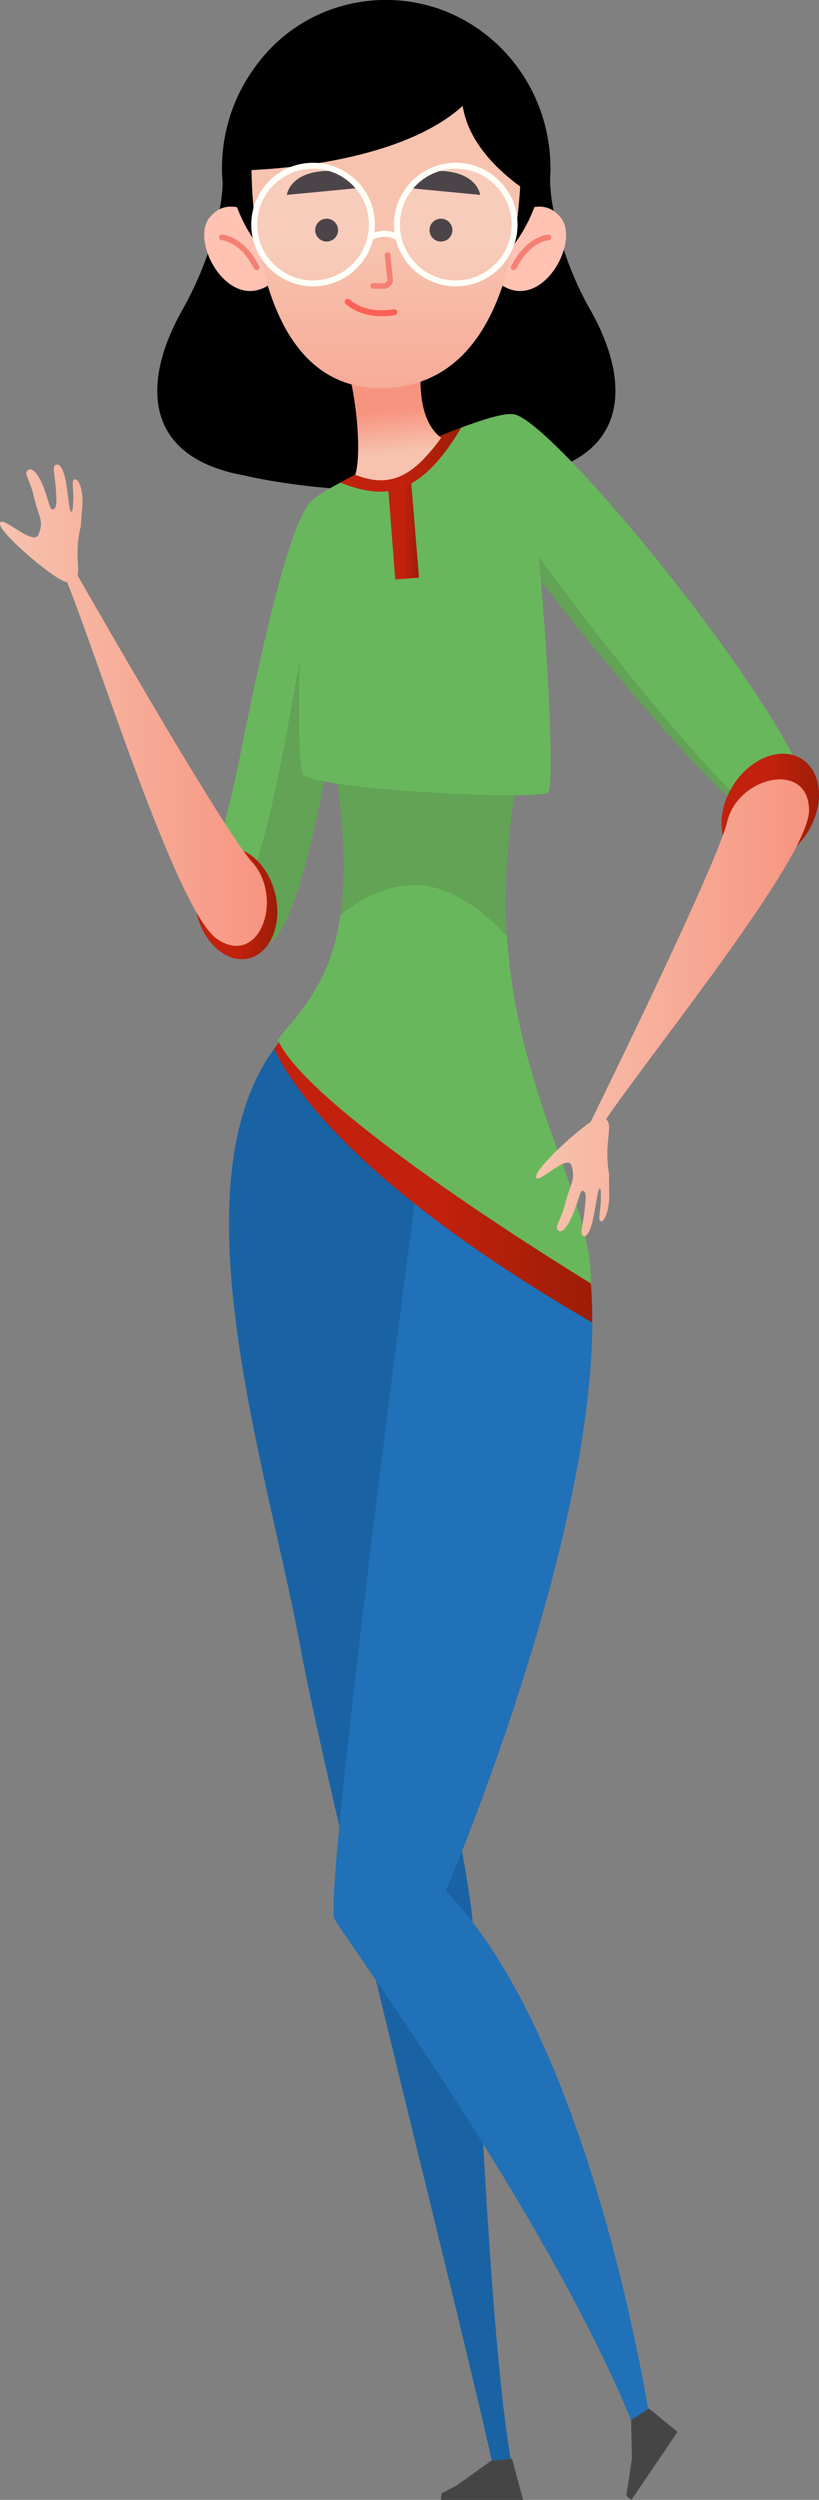 <svg width="202" height="616" viewBox="0 0 202 616" fill="none" xmlns="http://www.w3.org/2000/svg">
<rect x="0" y="0" width="202" height="616" fill="#808080" stroke="none"/>
<g clip-path="url(#clip0_203_4094)">
<path d="M145.586 76.361C138.062 63.081 135.548 49.469 135.686 44.003C135.714 43.559 135.723 43.116 135.733 42.673C135.77 41.916 135.816 41.5 135.816 41.5H135.76C135.76 18.58 117.625 0 95.255 0C72.886 0 54.75 18.58 54.75 41.5C54.75 42.664 54.805 43.809 54.898 44.954C54.934 50.929 52.097 63.792 44.979 76.361C36.124 91.995 35.181 108.497 52.762 115.146C52.762 115.146 52.855 115.183 52.975 115.219C54.63 115.829 56.432 116.365 58.419 116.799C58.882 116.9 59.334 116.974 59.787 117.057C71.647 119.846 101.005 124.011 128.828 117.399C129.928 117.233 131.028 117.039 132.155 116.789C135.271 116.115 137.951 115.192 140.262 114.084C140.281 114.084 140.299 114.074 140.318 114.065C155.283 106.835 154.007 91.191 145.596 76.342L145.586 76.361Z" fill="black"/>
<path d="M199.726 201.304C197.591 205.044 189.956 205.552 182.625 199.199C168.464 186.935 139.486 149.341 133.181 140.448C123.624 126.947 116.654 102.291 126.35 102.042C136.047 101.792 206.594 189.262 199.726 201.304Z" fill="#69B75C"/>
<path d="M184.419 198.755C170.257 186.492 141.279 148.898 134.975 140.005C126.129 127.492 122.838 128.194 132.368 141.658C138.663 150.551 168.455 186.935 182.616 199.208C188.005 203.871 193.551 204.822 196.962 203.52C193.57 203.973 188.939 202.671 184.419 198.755Z" fill="#62A355"/>
<path d="M54.815 233.376C58.679 236.238 66.508 236.017 70.714 226.487C77.73 210.594 82.157 179.492 83.849 170.119C86.548 155.131 86.548 119.763 77.554 123.06C72.378 124.953 64.881 157.495 59.021 187.212C54.695 209.163 46.718 227.373 54.824 233.366L54.815 233.376Z" fill="#69B75C"/>
<path d="M80.891 123.891C81.436 134.695 76.38 148.372 73.413 165.492C67.996 196.807 62.524 223.255 56.395 222.193C54.602 221.888 53.289 219.404 52.458 215.267C50.748 223.809 50.6 230.254 54.806 233.376C58.669 236.238 66.499 236.017 70.704 226.487C77.72 210.594 82.148 179.492 83.84 170.119C86.15 157.292 86.483 129.552 80.882 123.891H80.891Z" fill="#62A355"/>
<path d="M198.108 206.632C202.998 200.26 203.312 191.839 198.82 187.822C194.318 183.805 186.72 185.707 181.83 192.069C176.94 198.441 176.626 206.863 181.118 210.88C185.62 214.897 193.227 212.995 198.108 206.623V206.632Z" fill="url(#paint0_linear_203_4094)"/>
<path d="M67.922 220.447C66.221 212.986 60.481 207.916 55.11 209.144C49.74 210.372 46.763 217.409 48.464 224.88C50.165 232.341 55.905 237.402 61.276 236.183C66.646 234.955 69.623 227.918 67.922 220.456V220.447Z" fill="url(#paint1_linear_203_4094)"/>
<path d="M62.209 212.459C55.35 204.813 26.76 155.113 19.125 141.778C19.689 139.746 18.339 135.933 19.938 129.635C19.994 128.434 20.169 126.541 20.308 124.666C20.567 121.37 19.633 117.898 18.441 118.11C17.461 118.295 18.237 120.834 18.089 123.226C17.96 125.341 17.978 126.042 17.535 126.098C17.22 126.153 16.952 123.475 16.536 120.511C16.037 116.669 15.141 114.222 13.902 114.49C12.663 114.73 13.625 117.168 13.791 120.733C13.948 123.854 14.161 125.184 12.959 125.553C12.368 125.747 12.062 123.697 10.99 120.696C9.715 117.15 8.106 115.201 7.071 115.737C5.564 116.549 7.284 117.759 8.291 122.118C9.576 127.668 10.87 128.074 9.548 131.629C8.291 134.991 -0.315 126.061 0.009 129.219C0.286 131.648 13.588 143.08 16.573 143.486C24.606 163.433 43.685 224.649 53.529 231.372C64.011 238.528 70.14 221.297 62.209 212.459Z" fill="url(#paint2_linear_203_4094)"/>
<path d="M116.552 473.474C115.951 463.464 106.347 416.922 106.347 416.922L114.546 289.171L70.954 254.329C40.958 286.724 65.555 359.778 73.948 405.138C82.351 450.498 118.355 589.525 122.551 612.5H127.358C120.758 587.761 117.153 483.484 116.561 473.474H116.552Z" fill="#1963A4"/>
<path d="M82.351 472.532C82.601 474.314 135.474 545.651 156.623 598.704L160.413 597.014C160.413 597.014 146.391 503.255 109.943 465.939C109.943 465.939 150.615 371.358 145.67 315.609C145.67 315.609 105.063 278.182 104.619 279.53C104.166 280.878 80.549 459.493 82.351 472.532Z" fill="#2071B7"/>
<path d="M146.076 325.887C146.076 322.35 145.965 318.906 145.679 315.609C145.679 315.609 105.072 278.182 104.628 279.53C104.6 279.595 104.526 280.13 104.388 281.054L72.377 255.474L70.871 254.43C69.697 255.705 68.633 257.062 67.626 258.457C72.201 268.218 88.627 292.606 146.076 325.887Z" fill="url(#paint3_linear_203_4094)"/>
<path d="M145.735 316.256C146.188 288.386 114.907 257.33 127.506 185.393L82.509 180.443C82.509 180.443 89.062 218.148 80.706 237.993C76.352 248.336 70.058 253.581 68.551 256.277C76.5 274.257 145.735 316.246 145.735 316.246V316.256Z" fill="#69B75C"/>
<path d="M83.922 225.619C89.542 220.798 95.819 218.092 102.446 218.092C109.86 218.092 117.698 222.83 124.982 230.642C123.993 217.566 125.592 202.089 128.615 184.82L80.918 180.028C80.918 180.028 86.862 205.598 83.913 225.628L83.922 225.619Z" fill="#62A355"/>
<path d="M74.642 190.74C76.805 194.48 132.451 197.315 135.15 195.292C137.849 193.27 131.776 104.701 127.053 102.226C122.329 99.752 78.579 120.169 76.555 123.761C74.531 127.354 72.599 187.194 74.642 190.74Z" fill="#69B75C"/>
<path d="M101.319 117.602L95.689 119.634L97.492 142.785L103.343 142.332L101.319 117.602Z" fill="url(#paint4_linear_203_4094)"/>
<path d="M113.78 105.357C104.185 108.94 91.734 114.693 83.923 118.923C94.128 122.847 103.039 123.401 113.78 105.357Z" fill="url(#paint5_linear_203_4094)"/>
<path d="M108.816 107.896C98.694 100.26 106.717 74.892 106.717 74.892L81.741 79.389C88.045 91.754 89.413 111.812 87.611 116.983C96.817 120.659 102.327 116.679 108.816 107.896Z" fill="url(#paint6_linear_203_4094)"/>
<path d="M129.022 616H108.751L108.89 614.384L112.559 612.482L121.119 606.378L126.295 605.851L129.022 616Z" fill="#454545"/>
<path d="M167.105 599.23L155.745 616L154.479 614.984L155.847 605.851L155.662 596.321L160.043 593.477L167.105 599.23Z" fill="#454545"/>
<path d="M150.217 289.272C148.858 281.321 151.437 277.286 149.45 275.799C161.226 258.577 199.633 211.213 199.541 199.651C199.439 187.295 182.061 191.275 179.381 202.421C176.949 212.515 150.633 266.352 145.688 276.446C141.121 279.53 132.571 287.666 132.257 289.688C131.785 292.883 140.04 283.852 140.983 287.25C141.981 290.833 140.789 291.249 139.31 296.863C138.154 301.277 136.537 302.487 137.849 303.318C138.755 303.863 140.317 301.887 141.657 298.313C142.794 295.275 143.192 293.206 143.71 293.4C144.773 293.77 144.504 295.127 144.181 298.276C143.82 301.887 142.822 304.343 143.922 304.592C145.031 304.86 145.974 302.376 146.64 298.507C147.185 295.515 147.583 292.8 147.86 292.855C148.257 292.911 148.202 293.622 148.193 295.755C148.193 298.174 147.352 300.742 148.22 300.926C149.274 301.139 150.309 297.639 150.272 294.305C150.254 292.412 150.199 290.501 150.217 289.282V289.272Z" fill="url(#paint7_linear_203_4094)"/>
<path d="M62.21 52.766C62.21 52.766 56.137 48.047 51.654 53.653C46.745 59.785 56.737 77.672 67.044 69.702L62.21 52.766Z" fill="#FFC2B3"/>
<path d="M63.3 66.581C63.05 66.581 62.801 66.443 62.681 66.203C59.242 59.517 54.861 59.203 54.676 59.194C54.297 59.175 54.001 58.852 54.019 58.464C54.038 58.085 54.334 57.771 54.74 57.808C54.953 57.808 60.083 58.122 63.919 65.575C64.095 65.916 63.956 66.332 63.623 66.507C63.522 66.563 63.411 66.581 63.309 66.581H63.3Z" fill="#F48073"/>
<path d="M127.774 52.766C127.774 52.766 133.847 48.047 138.33 53.653C143.238 59.785 133.246 77.672 122.939 69.702L127.774 52.766Z" fill="#FFC2B3"/>
<path d="M126.683 66.581C126.572 66.581 126.471 66.553 126.369 66.507C126.027 66.332 125.898 65.916 126.073 65.575C129.9 58.122 135.03 57.818 135.252 57.808C135.594 57.79 135.955 58.085 135.973 58.473C135.992 58.852 135.696 59.175 135.317 59.194C135.123 59.203 130.741 59.526 127.312 66.203C127.192 66.443 126.942 66.581 126.693 66.581H126.683Z" fill="#F48073"/>
<path d="M95.126 76.037C116.68 76.037 134.152 59.016 134.152 38.019C134.152 17.021 116.68 0 95.126 0C73.572 0 56.1 17.021 56.1 38.019C56.1 59.016 73.572 76.037 95.126 76.037Z" fill="black"/>
<path d="M62.145 33.771C62.145 33.771 58.032 95.633 93.786 95.633C132.452 95.633 128.394 33.771 128.394 33.771C128.394 33.771 128.172 7.332 94.969 7.332C64.53 7.332 62.145 33.771 62.145 33.771Z" fill="url(#paint8_linear_203_4094)"/>
<path d="M116.959 12.171C116.959 12.171 103.935 30.105 131.278 48.029C131.278 48.029 131.768 18.257 116.959 12.171Z" fill="black"/>
<path d="M94.682 71.152H92.038C91.659 71.152 91.345 70.838 91.345 70.46C91.345 70.081 91.659 69.767 92.038 69.767H94.682C94.922 69.767 95.144 69.665 95.301 69.49C95.458 69.315 95.532 69.084 95.514 68.844L94.894 62.934C94.857 62.555 95.135 62.213 95.514 62.176C95.893 62.139 96.235 62.416 96.272 62.795L96.891 68.705C96.956 69.333 96.752 69.961 96.327 70.423C95.902 70.894 95.301 71.162 94.672 71.162L94.682 71.152Z" fill="#F48073"/>
<path d="M83.306 57.345C83.662 55.831 82.722 54.315 81.206 53.959C79.69 53.604 78.173 54.543 77.817 56.057C77.46 57.571 78.401 59.087 79.916 59.443C81.432 59.799 82.95 58.86 83.306 57.345Z" fill="#2B232A"/>
<path d="M111.555 57.028C111.734 55.482 110.626 54.084 109.079 53.905C107.533 53.726 106.133 54.833 105.954 56.378C105.774 57.923 106.883 59.321 108.429 59.501C109.976 59.68 111.375 58.573 111.555 57.028Z" fill="#2B232A"/>
<path d="M70.741 48.029L88.489 46.321C88.489 46.321 86.797 41.417 79.144 42.211C71.314 43.024 70.751 48.02 70.751 48.02L70.741 48.029Z" fill="#2B232A"/>
<path d="M118.438 48.029L100.69 46.321C100.69 46.321 102.382 41.417 110.036 42.211C117.865 43.024 118.429 48.02 118.429 48.02L118.438 48.029Z" fill="#2B232A"/>
<path d="M94.155 77.921C88.313 77.921 85.383 75.012 85.245 74.865C84.958 74.578 84.967 74.117 85.254 73.84C85.54 73.562 86.002 73.562 86.28 73.84C86.428 73.987 89.94 77.413 97.132 76.204C97.529 76.139 97.908 76.407 97.973 76.804C98.038 77.201 97.77 77.579 97.372 77.644C96.217 77.838 95.135 77.921 94.146 77.921H94.155Z" fill="#FF6058"/>
<path d="M59.011 41.999C59.011 41.999 112.836 41.722 121.461 15.108C121.461 15.108 108.094 -2.807 83.377 4.553C58.669 11.913 59.011 41.999 59.011 41.999Z" fill="black"/>
<path d="M77.211 70.561C68.809 70.561 61.969 63.728 61.969 55.333C61.969 46.939 68.809 40.106 77.211 40.106C85.614 40.106 92.454 46.939 92.454 55.333C92.454 63.728 85.614 70.561 77.211 70.561ZM77.211 41.565C69.613 41.565 63.429 47.743 63.429 55.333C63.429 62.924 69.613 69.102 77.211 69.102C84.81 69.102 90.994 62.924 90.994 55.333C90.994 47.743 84.81 41.565 77.211 41.565Z" fill="#FFFFF9"/>
<path opacity="0.15" d="M81.349 69.232C89.03 66.947 93.404 58.873 91.117 51.199C88.829 43.525 80.748 39.156 73.066 41.441C65.385 43.726 61.011 51.799 63.298 59.473C65.585 67.148 73.667 71.517 81.349 69.232Z" fill="#FFFFF9"/>
<path opacity="0.15" d="M126.718 57.756C128.059 49.862 122.74 42.377 114.838 41.037C106.936 39.698 99.443 45.011 98.103 52.906C96.762 60.8 102.081 68.285 109.983 69.625C117.885 70.964 125.378 65.651 126.718 57.756Z" fill="#FFFFF9"/>
<path d="M112.412 70.561C104.009 70.561 97.169 63.728 97.169 55.333C97.169 46.939 104.009 40.106 112.412 40.106C120.814 40.106 127.654 46.939 127.654 55.333C127.654 63.728 120.814 70.561 112.412 70.561ZM112.412 41.565C104.813 41.565 98.629 47.743 98.629 55.333C98.629 62.924 104.813 69.102 112.412 69.102C120.01 69.102 126.194 62.924 126.194 55.333C126.194 47.743 120.01 41.565 112.412 41.565Z" fill="#FFFFF9"/>
<path d="M91.566 59.24L90.772 58.021C90.929 57.919 94.765 55.472 98.665 58.021L97.871 59.24C94.774 57.217 91.696 59.157 91.566 59.24Z" fill="#FFFFF9"/>
</g>
<defs>
<linearGradient id="paint0_linear_203_4094" x1="177.948" y1="199.346" x2="202" y2="199.346" gradientUnits="userSpaceOnUse">
<stop stop-color="#C1210D"/>
<stop offset="0.52" stop-color="#C1210D"/>
<stop offset="1" stop-color="#9D1D06"/>
</linearGradient>
<linearGradient id="paint1_linear_203_4094" x1="47.983" y1="222.654" x2="68.402" y2="222.654" gradientUnits="userSpaceOnUse">
<stop stop-color="#C1210D"/>
<stop offset="0.52" stop-color="#C1210D"/>
<stop offset="1" stop-color="#9D1D06"/>
</linearGradient>
<linearGradient id="paint2_linear_203_4094" x1="-0" y1="173.776" x2="65.823" y2="173.776" gradientUnits="userSpaceOnUse">
<stop stop-color="#F7C3AF"/>
<stop offset="1" stop-color="#F79480"/>
</linearGradient>
<linearGradient id="paint3_linear_203_4094" x1="67.626" y1="290.159" x2="146.076" y2="290.159" gradientUnits="userSpaceOnUse">
<stop stop-color="#C1210D"/>
<stop offset="0.52" stop-color="#C1210D"/>
<stop offset="1" stop-color="#9D1D06"/>
</linearGradient>
<linearGradient id="paint4_linear_203_4094" x1="95.689" y1="130.189" x2="103.343" y2="130.189" gradientUnits="userSpaceOnUse">
<stop stop-color="#C1210D"/>
<stop offset="0.52" stop-color="#C1210D"/>
<stop offset="1" stop-color="#9D1D06"/>
</linearGradient>
<linearGradient id="paint5_linear_203_4094" x1="83.923" y1="113.253" x2="113.78" y2="113.253" gradientUnits="userSpaceOnUse">
<stop stop-color="#C1210D"/>
<stop offset="0.52" stop-color="#C1210D"/>
<stop offset="1" stop-color="#9D1D06"/>
</linearGradient>
<linearGradient id="paint6_linear_203_4094" x1="98.075" y1="111.683" x2="96.903" y2="101.118" gradientUnits="userSpaceOnUse">
<stop stop-color="#F7C3AF"/>
<stop offset="1" stop-color="#F79480"/>
</linearGradient>
<linearGradient id="paint7_linear_203_4094" x1="132.229" y1="248.326" x2="199.541" y2="248.326" gradientUnits="userSpaceOnUse">
<stop stop-color="#F7C3AF"/>
<stop offset="1" stop-color="#F79480"/>
</linearGradient>
<linearGradient id="paint8_linear_203_4094" x1="95.255" y1="59.757" x2="95.255" y2="131.158" gradientUnits="userSpaceOnUse">
<stop stop-color="#F7C3AF"/>
<stop offset="1" stop-color="#F79480"/>
</linearGradient>
<clipPath id="clip0_203_4094">
<rect width="202" height="616" fill="white"/>
</clipPath>
</defs>
</svg>
